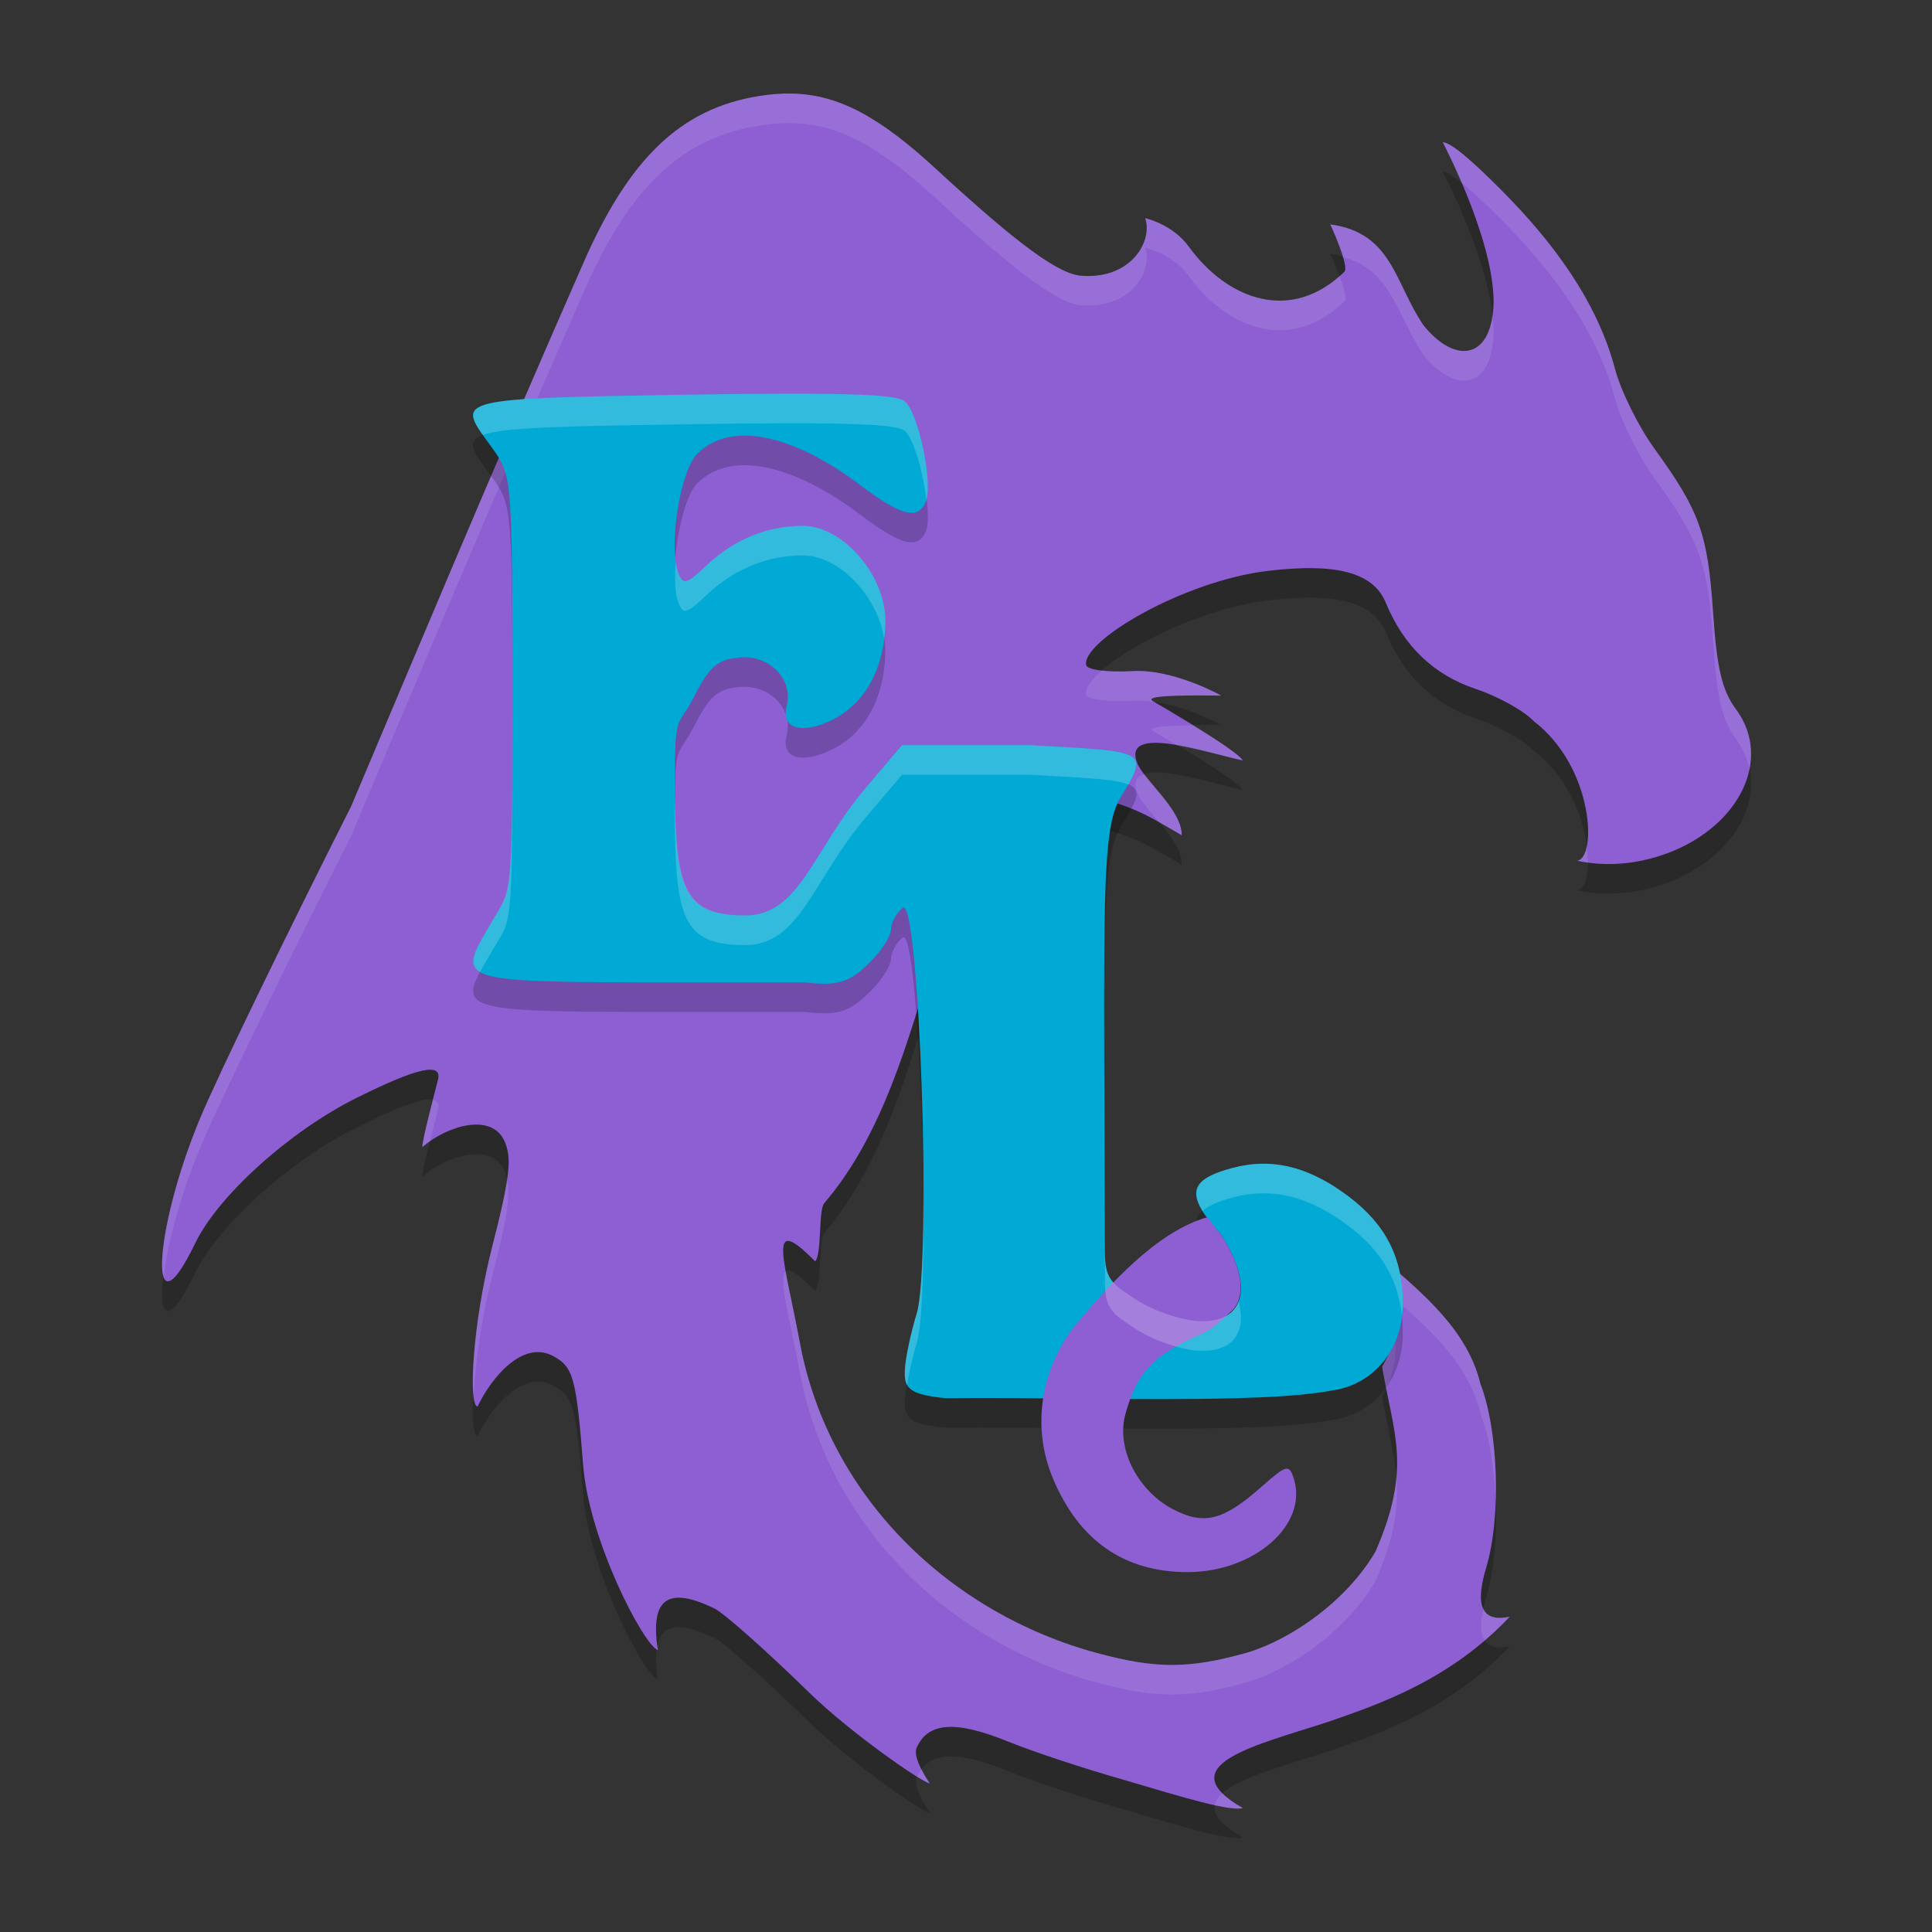 <?xml version="1.0" encoding="UTF-8" standalone="no"?>
<svg
   width="62"
   height="62"
   version="1.1"
   id="svg7"
   sodipodi:docname="eternallands.svg"
   inkscape:version="1.4.2 (unknown)"
   xmlns:inkscape="http://www.inkscape.org/namespaces/inkscape"
   xmlns:sodipodi="http://sodipodi.sourceforge.net/DTD/sodipodi-0.dtd"
   xmlns="http://www.w3.org/2000/svg"
   xmlns:svg="http://www.w3.org/2000/svg">
  <rect width="100%" height="100%" fill="#333333" stroke="none"/>
  <defs
     id="defs7" />
  <sodipodi:namedview
     id="namedview7"
     pagecolor="#ffffff"
     bordercolor="#000000"
     borderopacity="0.25"
     inkscape:showpageshadow="2"
     inkscape:pageopacity="0.0"
     inkscape:pagecheckerboard="0"
     inkscape:deskcolor="#d1d1d1"
     inkscape:zoom="12.109375"
     inkscape:cx="32"
     inkscape:cy="33.734194"
     inkscape:window-width="1920"
     inkscape:window-height="998"
     inkscape:window-x="0"
     inkscape:window-y="0"
     inkscape:window-maximized="1"
     inkscape:current-layer="svg7" />
  <g
     id="g7"
     transform="matrix(0.947,0,0,0.949,0.275,0.153)">
    <path
       style="opacity:0.2"
       d="m 26.556,4.003 c -0.365,-0.009 -0.741,0.021 -1.136,0.085 C 22.768,4.514 21.008,6.203 19.435,9.829 16.47,16.557 13.625,23.346 11.609,28.104 9.387,32.493 7.087,37.23 6.499,38.632 4.877,42.501 4.724,46.194 6.324,42.881 c 0.777,-1.608 3.197,-3.786 5.461,-4.913 2.074,-1.032 2.923,-1.22 2.766,-0.611 -0.174,0.675 -0.53,2.029 -0.53,2.269 0.846,-0.724 2.335,-1.171 2.781,-0.209 0.265,0.582 0.188,1.241 -0.414,3.586 -0.673,2.618 -0.813,5.396 -0.493,5.396 0.454,-0.952 1.508,-2.248 2.545,-1.715 0.702,0.377 0.796,0.719 1.032,3.701 0.201,2.55 2.047,6.08 2.529,6.249 -0.222,-1.482 0.115,-2.287 1.932,-1.398 0.339,0.175 1.776,1.45 3.193,2.832 1.417,1.382 3.873,3.074 4.09,3.074 0,0 -0.599,-0.848 -0.445,-1.198 0.382,-0.872 1.322,-0.937 3.096,-0.216 0.823,0.335 2.561,0.91 3.861,1.277 2.144,0.634 3.656,1.093 4.098,0.973 -2.559,-1.459 0.509,-2.135 2.882,-2.912 1.807,-0.617 4.186,-1.456 6.162,-3.56 -1.317,0.286 -0.986,-1.017 -0.787,-1.694 0.5,-1.673 0.402,-4.627 -0.206,-6.179 -0.428,-1.8 -1.944,-3.051 -3.261,-4.186 0.065,0.142 0.122,0.287 0.17,0.438 0.048,0.149 0.088,0.303 0.12,0.462 1.9e-4,9.36e-4 2.82e-4,0.002 5.66e-4,0.003 2.82e-4,0.002 5.66e-4,0.004 0.001,0.006 0.03,0.154 0.054,0.313 0.069,0.476 0.017,0.174 0.025,0.354 0.025,0.54 0,0.63 -0.164,1.205 -0.455,1.678 0.373,2.273 1.03,3.393 -0.226,6.258 -0.989,1.682 -2.856,2.963 -4.334,3.41 -1.978,0.556 -3.091,0.56 -5.11,0.015 -4.901,-1.321 -9.076,-5.211 -10.061,-10.494 -0.526,-2.821 -1.155,-4.445 0.517,-2.748 0.233,-0.22 0.103,-1.728 0.31,-1.969 4.005,-4.659 3.41,-12.942 7.418,-13.799 0.376,0 0.69,0.003 1.001,0.007 1.703,0.131 2.55,0.686 3.693,1.352 0.016,-0.852 -1.271,-1.852 -1.504,-2.434 -0.539,-1.347 2.361,-0.355 3.574,-0.096 -0.182,-0.342 -2.843,-1.888 -3.024,-1.992 -0.161,-0.092 -0.295,-0.236 2.295,-0.201 0,0 -1.614,-0.905 -2.991,-0.828 -0.853,0.048 -1.548,-0.04 -1.585,-0.199 -0.184,-0.796 3.277,-2.851 6.164,-3.191 2.279,-0.269 3.558,0.038 3.987,1.078 0.608,1.471 1.624,2.442 3.058,2.919 0.75,0.25 1.63,0.738 1.956,1.086 2.051,1.573 2.141,4.65 1.469,4.718 0,0 0.956,0.256 2.183,1.74e-4 2.986,-0.621 4.606,-3.216 3.199,-5.124 C 58.064,24.184 57.887,23.434 57.759,21.525 57.582,18.884 57.308,18.123 55.772,16.007 55.233,15.265 54.633,14.054 54.438,13.316 53.828,11.014 52.318,9.004 50.598,7.28 49.55,6.229 48.888,5.668 48.6,5.647 c 0,0 1.677,3.16 1.724,5.328 0,2.019 -1.271,2.224 -2.368,0.875 -0.982,-1.414 -1.052,-3.144 -3.166,-3.422 0,0 0.664,1.421 0.472,1.606 -1.807,1.752 -3.963,0.94 -5.275,-0.861 C 39.435,8.414 38.515,8.215 38.515,8.215 c 0.265,0.74 -0.437,2.047 -2.098,1.951 -0.761,0 -2.163,-1.015 -4.972,-3.6 -1.929,-1.775 -3.308,-2.526 -4.89,-2.564 z"
       id="path1" />
    <path
       style="fill:#8d5fd3"
       d="m 26.556,3.003 c -0.365,-0.009 -0.741,0.021 -1.136,0.085 -2.652,0.427 -4.412,2.115 -5.985,5.742 -2.965,6.728 -5.81,13.517 -7.826,18.275 -2.222,4.389 -4.522,9.126 -5.11,10.528 -1.623,3.869 -1.775,7.562 -0.176,4.249 0.777,-1.608 3.197,-3.786 5.461,-4.913 2.074,-1.032 2.923,-1.22 2.766,-0.611 -0.174,0.675 -0.53,2.029 -0.53,2.269 0.846,-0.724 2.335,-1.171 2.781,-0.209 0.265,0.582 0.188,1.241 -0.414,3.586 -0.673,2.618 -0.813,5.396 -0.493,5.396 0.454,-0.952 1.508,-2.248 2.545,-1.715 0.702,0.377 0.796,0.719 1.032,3.701 0.201,2.55 2.047,6.08 2.529,6.249 -0.222,-1.482 0.115,-2.287 1.932,-1.398 0.339,0.175 1.776,1.45 3.193,2.832 1.417,1.382 3.873,3.074 4.09,3.074 0,0 -0.599,-0.848 -0.445,-1.198 0.382,-0.872 1.322,-0.937 3.096,-0.216 0.823,0.335 2.561,0.91 3.861,1.277 2.144,0.634 3.656,1.093 4.098,0.973 -2.559,-1.459 0.509,-2.135 2.882,-2.912 1.807,-0.617 4.186,-1.456 6.162,-3.56 -1.317,0.286 -0.986,-1.017 -0.787,-1.694 0.5,-1.673 0.402,-4.627 -0.206,-6.179 -0.428,-1.8 -1.944,-3.051 -3.261,-4.186 0.065,0.142 0.122,0.287 0.17,0.438 0.048,0.149 0.088,0.303 0.12,0.462 1.9e-4,9.36e-4 2.82e-4,0.002 5.66e-4,0.003 2.82e-4,0.002 5.66e-4,0.004 0.001,0.006 0.03,0.154 0.054,0.313 0.069,0.476 0.017,0.174 0.025,0.354 0.025,0.54 0,0.63 -0.164,1.205 -0.455,1.678 0.373,2.273 1.03,3.393 -0.226,6.258 -0.989,1.682 -2.856,2.963 -4.334,3.41 -1.978,0.556 -3.091,0.56 -5.11,0.015 -4.901,-1.321 -9.076,-5.211 -10.061,-10.494 -0.526,-2.821 -1.155,-4.445 0.517,-2.748 0.233,-0.22 0.103,-1.728 0.31,-1.969 4.005,-4.659 3.41,-12.942 7.418,-13.799 0.376,0 0.69,0.003 1.001,0.007 1.703,0.131 2.55,0.686 3.693,1.352 0.016,-0.852 -1.271,-1.852 -1.504,-2.434 -0.539,-1.347 2.361,-0.355 3.574,-0.096 -0.182,-0.342 -2.843,-1.888 -3.024,-1.992 -0.161,-0.092 -0.295,-0.236 2.295,-0.201 0,0 -1.614,-0.905 -2.991,-0.828 -0.853,0.048 -1.548,-0.04 -1.585,-0.199 -0.184,-0.796 3.277,-2.851 6.164,-3.191 2.279,-0.269 3.558,0.038 3.987,1.078 0.608,1.471 1.624,2.442 3.058,2.919 0.75,0.25 1.63,0.738 1.956,1.086 2.051,1.573 2.141,4.65 1.469,4.718 0,0 0.956,0.256 2.183,1.74e-4 2.986,-0.621 4.606,-3.216 3.199,-5.124 C 58.064,23.184 57.887,22.434 57.759,20.525 57.581,17.884 57.308,17.123 55.772,15.007 55.233,14.265 54.633,13.054 54.438,12.316 53.828,10.014 52.318,8.004 50.598,6.28 49.55,5.229 48.888,4.668 48.6,4.647 c 0,0 1.677,3.16 1.724,5.328 0,2.019 -1.271,2.224 -2.368,0.875 -0.982,-1.414 -1.052,-3.144 -3.166,-3.422 0,0 0.664,1.421 0.472,1.606 C 43.456,10.785 41.3,9.974 39.988,8.172 39.435,7.414 38.515,7.216 38.515,7.216 c 0.265,0.74 -0.437,2.047 -2.098,1.951 -0.761,0 -2.163,-1.015 -4.972,-3.6 -1.929,-1.775 -3.308,-2.526 -4.89,-2.564 z"
       id="path2" />
    <path
       style="opacity:0.1;fill:#ffffff"
       d="m 26.557,3.002 c -0.365,-0.009 -0.741,0.022 -1.137,0.086 -2.652,0.427 -4.411,2.115 -5.984,5.742 C 16.471,15.558 13.626,22.346 11.609,27.104 9.387,31.492 7.088,36.231 6.5,37.633 5.479,40.066 5.041,42.427 5.254,43.021 5.374,41.969 5.785,40.337 6.5,38.633 7.088,37.231 9.387,32.492 11.609,28.104 13.626,23.346 16.471,16.558 19.436,9.83 c 1.573,-3.627 3.332,-5.315 5.984,-5.742 0.396,-0.064 0.772,-0.095 1.137,-0.086 1.582,0.037 2.96,0.789 4.889,2.564 2.809,2.585 4.212,3.6 4.973,3.6 1.661,0.096 2.363,-1.211 2.098,-1.951 0,-10e-8 0.92,0.199 1.473,0.957 1.312,1.801 3.468,2.613 5.275,0.861 0.095,-0.092 -0.022,-0.485 -0.162,-0.859 -1.773,1.555 -3.84,0.746 -5.113,-1.002 -0.552,-0.758 -1.473,-0.957 -1.473,-0.957 0.265,0.74 -0.437,2.047 -2.098,1.951 -0.761,0 -2.164,-1.014 -4.973,-3.6 -1.929,-1.775 -3.307,-2.527 -4.889,-2.564 z m 22.043,1.645 c 0,0 0.299,0.598 0.635,1.373 0.344,0.274 0.79,0.685 1.363,1.26 1.72,1.724 3.23,3.735 3.84,6.037 0.195,0.738 0.796,1.948 1.334,2.689 1.536,2.116 1.811,2.878 1.988,5.52 0.128,1.908 0.304,2.659 0.775,3.297 0.239,0.324 0.385,0.668 0.457,1.02 0.136,-0.684 0.008,-1.389 -0.457,-2.02 -0.471,-0.638 -0.647,-1.388 -0.775,-3.297 C 57.582,17.884 57.307,17.124 55.771,15.008 55.233,14.266 54.633,13.055 54.438,12.316 53.828,10.014 52.317,8.003 50.598,6.279 49.549,5.228 48.887,4.668 48.6,4.646 Z m -3.809,2.781 c 0,0 0.285,0.625 0.424,1.102 1.683,0.451 1.834,2.013 2.742,3.32 1.097,1.35 2.367,1.144 2.367,-0.875 -0.003,-0.143 -0.031,-0.299 -0.047,-0.449 -0.22,1.481 -1.335,1.536 -2.32,0.324 -0.982,-1.414 -1.053,-3.144 -3.166,-3.422 z M 37.045,22.514 c -0.369,0.324 -0.575,0.616 -0.527,0.822 0.037,0.159 0.733,0.247 1.586,0.199 0.238,-0.013 0.48,0.009 0.723,0.045 -0.002,-0.001 -0.026,-0.015 -0.027,-0.016 -0.161,-0.092 -0.295,-0.236 2.295,-0.201 0,0 -1.614,-0.905 -2.99,-0.828 -0.41,0.023 -0.777,0.011 -1.059,-0.021 z m 3.09,1.852 c -1.487,0.014 -1.47,0.122 -1.336,0.199 0.049,0.028 0.501,0.302 0.811,0.486 0.768,0.132 1.66,0.388 2.213,0.506 -0.102,-0.191 -0.904,-0.71 -1.688,-1.191 z m -1.643,1.654 c -0.265,0.081 -0.392,0.263 -0.244,0.633 0.105,0.263 0.428,0.615 0.746,0.996 0.247,0.138 0.495,0.283 0.76,0.438 0.013,-0.698 -0.821,-1.481 -1.262,-2.066 z m 14.984,2.436 c -0.059,0.285 -0.168,0.475 -0.324,0.49 0,0 0.221,0.031 0.363,0.055 0.002,-0.168 -0.013,-0.349 -0.039,-0.545 z M 14.379,37.031 c -0.172,0.671 -0.358,1.418 -0.357,1.596 0.078,-0.067 0.166,-0.128 0.254,-0.189 0.097,-0.387 0.203,-0.799 0.275,-1.08 0.049,-0.192 -0.014,-0.294 -0.172,-0.326 z m 2.51,2.697 c -0.074,0.52 -0.228,1.208 -0.502,2.275 -0.534,2.079 -0.726,4.235 -0.625,5.045 0.049,-1.052 0.239,-2.543 0.625,-4.045 0.505,-1.963 0.626,-2.731 0.502,-3.275 z m 29.727,2.721 c 0.065,0.142 0.122,0.287 0.17,0.438 0.048,0.149 0.088,0.304 0.119,0.463 0,0 0.002,0.002 0.002,0.002 2.82e-4,0.002 -5.34e-4,0.004 0,0.006 0.025,0.129 0.044,0.263 0.059,0.398 1.225,1.057 2.522,2.235 2.912,3.879 0.299,0.763 0.472,1.866 0.514,2.988 0.051,-1.436 -0.126,-2.997 -0.514,-3.988 -0.428,-1.8 -1.945,-3.051 -3.262,-4.186 z m -20.281,0.389 c -0.258,0.203 0.13,1.538 0.479,3.404 0.986,5.283 5.161,9.173 10.062,10.494 2.019,0.544 3.131,0.541 5.109,-0.016 1.478,-0.447 3.345,-1.728 4.334,-3.41 0.666,-1.52 0.789,-2.547 0.707,-3.518 -0.062,0.708 -0.261,1.499 -0.707,2.518 -0.989,1.682 -2.856,2.963 -4.334,3.41 -1.978,0.556 -3.09,0.56 -5.109,0.016 -4.901,-1.321 -9.077,-5.211 -10.062,-10.494 -0.183,-0.981 -0.372,-1.802 -0.479,-2.404 z m 20.639,1.969 c -0.057,0.461 -0.205,0.884 -0.428,1.246 0.044,0.27 0.094,0.486 0.143,0.729 0.199,-0.416 0.314,-0.891 0.314,-1.406 0,-0.186 -0.009,-0.367 -0.025,-0.541 -8.86e-4,-0.009 -0.003,-0.018 -0.004,-0.027 z m 3.004,9.434 c -0.089,0.39 -0.133,0.811 0.045,1.072 0.288,-0.247 0.572,-0.509 0.848,-0.803 -0.518,0.112 -0.776,-0.025 -0.893,-0.27 z m -27.988,1.271 c -0.007,0.032 -0.017,0.06 -0.021,0.094 0.01,0.005 0.026,0.028 0.035,0.031 -0.007,-0.044 -0.008,-0.082 -0.014,-0.125 z m 8.945,4.158 c -0.055,0.072 -0.102,0.156 -0.145,0.246 0.198,0.121 0.384,0.229 0.428,0.229 0,0 -0.152,-0.216 -0.283,-0.475 z m 10.195,0.811 c -0.141,0.125 -0.226,0.256 -0.252,0.396 0.434,0.094 0.786,0.148 0.949,0.104 -0.313,-0.178 -0.541,-0.343 -0.697,-0.5 z"
       id="path3" />
    <path
       style="opacity:0.2"
       d="m 26.183,14.152 c -0.943,0.003 -2.073,0.015 -3.417,0.037 -7.979,0.129 -7.564,0.149 -6.364,1.817 0.66,0.917 0.669,1.023 0.669,8.282 0,7.252 -0.009,6.535 -0.687,7.708 -1.171,2.026 -1.541,2.063 6.236,2.063 h 4.361 c 1.104,0.122 1.489,0.031 2.221,-0.694 0.385,-0.382 0.7,-0.876 0.7,-1.097 0,-0.221 0.178,-0.549 0.396,-0.728 0.565,-0.465 0.996,12.026 0.474,13.725 -0.191,0.622 -0.369,1.449 -0.395,1.838 -0.044,0.649 0.069,0.888 1.379,1.017 2.846,-0.04 6.781,0.085 9.806,0 1.191,-0.033 2.366,-0.081 3.499,-0.298 1.31,-0.286 2.186,-1.447 2.186,-2.896 0,-1.544 -0.566,-2.666 -1.825,-3.618 -1.014,-0.767 -1.975,-1.133 -2.958,-1.117 -0.328,0.005 -0.658,0.053 -0.993,0.143 -1.516,0.405 -1.604,0.914 -0.389,2.247 1.212,1.864 0.767,3.174 -1.072,2.899 -0.727,-0.147 -1.44,-0.405 -2.118,-0.905 -0.631,-0.393 -0.74,-0.705 -0.742,-1.426 l -0.019,-6.121 c -0.021,-6.644 0.011,-8.359 0.569,-9.259 0.989,-1.596 0.872,-1.509 -3.095,-1.733 h -4.33 l -1.234,1.451 c -1.796,2.112 -2.226,4.309 -4.08,4.309 -2.12,0 -2.385,-0.891 -2.385,-4.539 0,-2.39 0.103,-1.779 0.642,-2.838 0.531,-1.043 0.798,-1.277 1.542,-1.348 1.03,-0.099 1.845,0.743 1.604,1.657 -0.201,0.763 0.548,0.966 1.59,0.431 1.216,-0.623 1.755,-1.947 1.755,-3.328 0,-1.553 -1.443,-3.21 -2.797,-3.21 -1.203,0 -2.336,0.465 -3.257,1.336 -0.686,0.648 -0.798,0.678 -0.962,0.253 -0.341,-0.882 0.062,-3.448 0.646,-4.028 1.251,-1.241 3.528,-0.447 5.504,1.048 1.408,1.065 1.993,1.21 2.247,0.553 0.239,-0.617 -0.26,-2.97 -0.714,-3.369 -0.217,-0.19 -1.365,-0.27 -4.194,-0.261 z"
       id="path4" />
    <path
       style="fill:#00aad4"
       d="m 26.183,13.152 c -0.943,0.003 -2.073,0.015 -3.417,0.037 -7.979,0.129 -7.564,0.149 -6.364,1.817 0.66,0.917 0.669,1.023 0.669,8.282 0,7.252 -0.009,6.535 -0.687,7.708 -1.171,2.026 -1.541,2.063 6.236,2.063 h 4.361 c 1.104,0.122 1.489,0.031 2.221,-0.694 0.385,-0.382 0.7,-0.876 0.7,-1.097 0,-0.221 0.178,-0.549 0.396,-0.728 0.565,-0.465 0.996,12.026 0.474,13.725 -0.191,0.622 -0.369,1.449 -0.395,1.838 -0.044,0.649 0.069,0.888 1.379,1.017 2.846,-0.04 6.781,0.085 9.806,0 1.191,-0.033 2.366,-0.081 3.499,-0.298 1.31,-0.286 2.186,-1.447 2.186,-2.896 0,-1.544 -0.566,-2.666 -1.825,-3.618 -1.014,-0.767 -1.975,-1.133 -2.958,-1.117 -0.328,0.005 -0.658,0.053 -0.993,0.143 -1.516,0.405 -1.604,0.914 -0.389,2.247 1.212,1.864 0.767,3.174 -1.072,2.899 -0.727,-0.147 -1.44,-0.405 -2.118,-0.905 -0.631,-0.393 -0.74,-0.705 -0.742,-1.426 l -0.019,-6.121 c -0.021,-6.644 0.011,-8.359 0.569,-9.259 0.989,-1.596 0.872,-1.509 -3.095,-1.733 h -4.33 l -1.234,1.451 c -1.796,2.112 -2.226,4.309 -4.08,4.309 -2.12,0 -2.385,-0.891 -2.385,-4.539 0,-2.39 0.103,-1.779 0.642,-2.838 0.531,-1.043 0.798,-1.277 1.542,-1.348 1.03,-0.099 1.845,0.743 1.604,1.657 -0.201,0.763 0.548,0.966 1.59,0.431 1.216,-0.623 1.755,-1.947 1.755,-3.328 0,-1.553 -1.443,-3.21 -2.797,-3.21 -1.203,0 -2.336,0.465 -3.257,1.336 -0.686,0.648 -0.798,0.678 -0.962,0.253 -0.341,-0.882 0.062,-3.448 0.646,-4.028 1.251,-1.241 3.528,-0.447 5.504,1.048 1.408,1.065 1.993,1.21 2.247,0.553 0.239,-0.617 -0.26,-2.97 -0.714,-3.369 -0.217,-0.19 -1.365,-0.27 -4.194,-0.261 z"
       id="path5" />
    <path
       style="fill:#8d5fd3"
       d="m 40.632,40.997 c -1.752,0.496 -3.363,2.33 -4.492,3.656 -1.175,1.517 -1.472,3.445 -0.754,5.168 0.879,2.11 2.42,3.181 4.566,3.18 2.264,-0.002 4.094,-1.606 3.601,-3.16 -0.158,-0.498 -0.24,-0.479 -1.117,0.293 -1.277,1.124 -1.925,1.287 -2.976,0.742 -1.146,-0.594 -1.959,-2.015 -1.605,-3.25 0.369,-1.291 0.831,-1.912 2.516,-2.66 0.135,-0.06 0.239,-0.12 0.355,-0.18 0.195,-0.147 0.492,-0.395 0.785,-0.68 0.413,-0.496 0.304,-1.402 -0.426,-2.523 -0.207,-0.227 -0.322,-0.403 -0.453,-0.586 z"
       id="path6" />
    <path
       style="opacity:0.2;fill:#ffffff"
       d="m 26.184,13.152 c -0.943,0.003 -2.074,0.015 -3.418,0.037 -7.154,0.116 -7.551,0.153 -6.693,1.359 0.681,-0.254 2.549,-0.292 6.693,-0.359 1.344,-0.022 2.475,-0.034 3.418,-0.037 2.829,-0.009 3.977,0.071 4.193,0.262 0.307,0.27 0.616,1.413 0.723,2.328 0.211,-0.663 -0.276,-2.937 -0.723,-3.33 -0.217,-0.19 -1.364,-0.268 -4.193,-0.26 z m 0.73,4.469 c -1.203,0 -2.337,0.463 -3.258,1.334 -0.686,0.648 -0.796,0.679 -0.961,0.254 -0.04,-0.102 -0.067,-0.231 -0.088,-0.373 -0.036,0.552 -0.03,1.07 0.088,1.373 0.164,0.425 0.275,0.396 0.961,-0.252 0.921,-0.871 2.055,-1.336 3.258,-1.336 1.243,0 2.549,1.397 2.756,2.828 0.025,-0.204 0.041,-0.41 0.041,-0.619 0,-1.553 -1.444,-3.209 -2.797,-3.209 z m -9.846,6.113 c -9.7e-4,6.638 -0.024,6.121 -0.684,7.262 -0.531,0.919 -0.889,1.426 -0.406,1.709 0.111,-0.205 0.249,-0.436 0.406,-0.709 0.678,-1.173 0.686,-0.455 0.686,-7.707 0,-0.238 -0.002,-0.332 -0.002,-0.555 z m 9.275,0.293 c 0.005,0.046 0.014,0.088 0.029,0.127 -0.009,-0.043 -0.016,-0.085 -0.029,-0.127 z m 3.934,1.01 -1.234,1.449 c -1.796,2.112 -2.224,4.309 -4.078,4.309 -1.99,0 -2.343,-0.815 -2.379,-3.93 -0.001,0.148 -0.008,0.213 -0.008,0.393 0,3.647 0.267,4.539 2.387,4.539 1.854,0 2.282,-2.199 4.078,-4.311 l 1.234,-1.449 h 4.33 c 1.901,0.108 2.901,0.146 3.336,0.33 0.679,-1.167 0.25,-1.127 -3.336,-1.33 z m 6.855,11.121 c 7.36e-4,0.324 -0.001,0.52 0,0.871 l 0.02,6.121 c 0.002,0.721 0.111,1.03 0.742,1.424 0.678,0.5 1.39,0.759 2.117,0.906 1.383,0.207 1.979,-0.484 1.672,-1.633 -0.196,0.514 -0.763,0.769 -1.672,0.633 -0.727,-0.147 -1.439,-0.406 -2.117,-0.906 -0.631,-0.393 -0.74,-0.705 -0.742,-1.426 z m 5.334,3.033 c -0.328,0.005 -0.659,0.053 -0.994,0.143 -1.167,0.311 -1.478,0.689 -1.01,1.453 0.196,-0.177 0.52,-0.322 1.01,-0.453 0.335,-0.09 0.666,-0.137 0.994,-0.143 0.983,-0.016 1.943,0.35 2.957,1.117 1.092,0.826 1.661,1.781 1.793,3.027 0.016,-0.134 0.031,-0.27 0.031,-0.41 0,-1.544 -0.565,-2.665 -1.824,-3.617 -1.014,-0.767 -1.974,-1.133 -2.957,-1.117 z M 31,39.986 c 0.003,2.008 -0.057,3.727 -0.227,4.277 -0.191,0.622 -0.368,1.451 -0.395,1.84 -0.016,0.243 -0.011,0.427 0.07,0.57 0.071,-0.425 0.182,-0.947 0.324,-1.408 C 30.971,44.623 31.031,42.433 31,39.986 Z"
       id="path7" />
  </g>
</svg>
